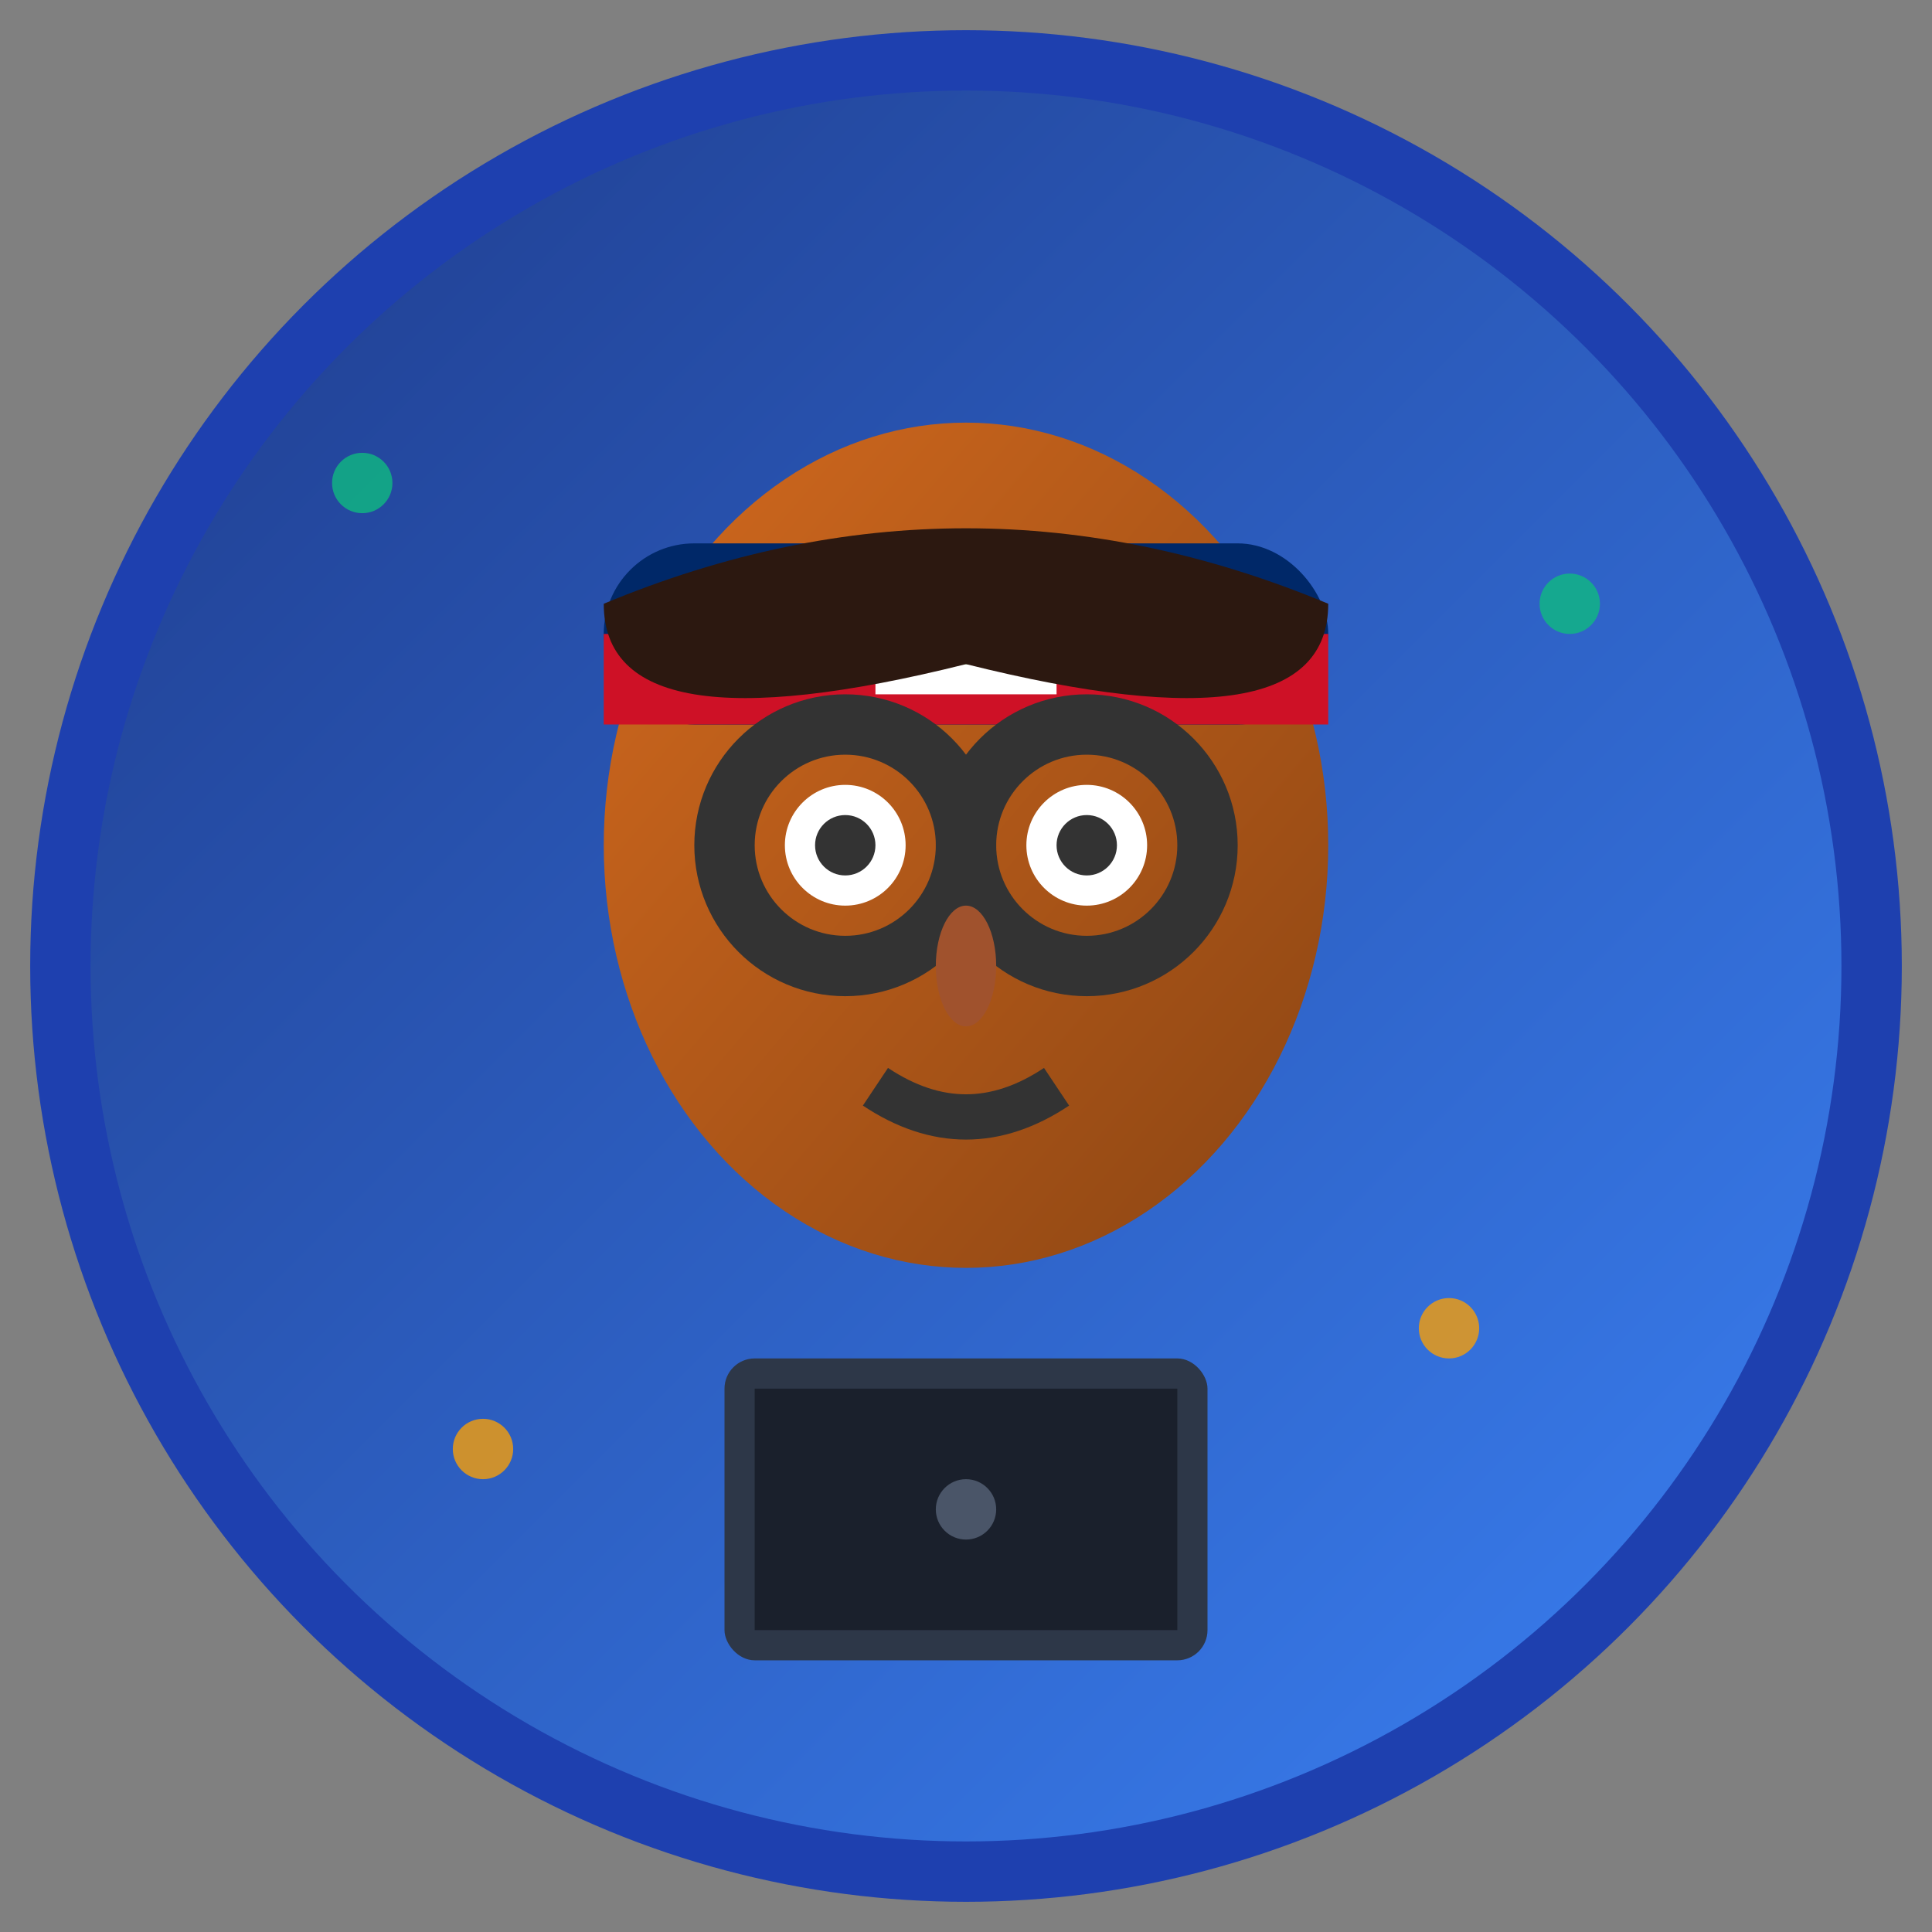 <svg width="64" height="64" viewBox="0 0 64 64" xmlns="http://www.w3.org/2000/svg">
  <rect x="0" y="0" width="64" height="64" fill="#808080" stroke="none"/>
  <defs>
    <linearGradient id="bg" x1="0%" y1="0%" x2="100%" y2="100%">
      <stop offset="0%" style="stop-color:#1e3a8a;stop-opacity:1" />
      <stop offset="100%" style="stop-color:#3b82f6;stop-opacity:1" />
    </linearGradient>
    <linearGradient id="skin" x1="0%" y1="0%" x2="100%" y2="100%">
      <stop offset="0%" style="stop-color:#d2691e;stop-opacity:1" />
      <stop offset="100%" style="stop-color:#8b4513;stop-opacity:1" />
    </linearGradient>
  </defs>
  
  <!-- Background circle -->
  <circle cx="32" cy="32" r="30" fill="url(#bg)" stroke="#1e40af" stroke-width="2"/>
  
  <!-- Head -->
  <ellipse cx="32" cy="28" rx="12" ry="14" fill="url(#skin)"/>
  
  <!-- Headband with Haitian flag -->
  <rect x="20" y="18" width="24" height="6" fill="#002868" rx="3"/>
  <rect x="20" y="21" width="24" height="3" fill="#ce1126"/>
  
  <!-- Flag emblem -->
  <rect x="29" y="19" width="6" height="4" fill="white"/>
  <polygon points="30,20 31,21 33,21 34,20 33,22 31,22" fill="#228b22"/>
  
  <!-- Hair -->
  <path d="M20 20 Q32 15 44 20 Q44 25 32 22 Q20 25 20 20" fill="#2c1810"/>
  
  <!-- Glasses -->
  <circle cx="28" cy="28" r="4" fill="none" stroke="#333" stroke-width="2"/>
  <circle cx="36" cy="28" r="4" fill="none" stroke="#333" stroke-width="2"/>
  <line x1="32" y1="28" x2="32" y2="28" stroke="#333" stroke-width="2"/>
  
  <!-- Eyes -->
  <circle cx="28" cy="28" r="2" fill="white"/>
  <circle cx="36" cy="28" r="2" fill="white"/>
  <circle cx="28" cy="28" r="1" fill="#333"/>
  <circle cx="36" cy="28" r="1" fill="#333"/>
  
  <!-- Nose -->
  <ellipse cx="32" cy="32" rx="1" ry="2" fill="#a0522d"/>
  
  <!-- Mouth -->
  <path d="M29 36 Q32 38 35 36" fill="none" stroke="#333" stroke-width="1.5"/>
  
  <!-- Laptop -->
  <rect x="24" y="45" width="16" height="10" fill="#2d3748" rx="1"/>
  <rect x="25" y="46" width="14" height="8" fill="#1a202c"/>
  <circle cx="32" cy="50" r="1" fill="#4a5568"/>
  
  <!-- Tech elements -->
  <circle cx="12" cy="16" r="1" fill="#10b981" opacity="0.8"/>
  <circle cx="52" cy="20" r="1" fill="#10b981" opacity="0.8"/>
  <circle cx="16" cy="48" r="1" fill="#f59e0b" opacity="0.8"/>
  <circle cx="48" cy="44" r="1" fill="#f59e0b" opacity="0.8"/>
</svg>
